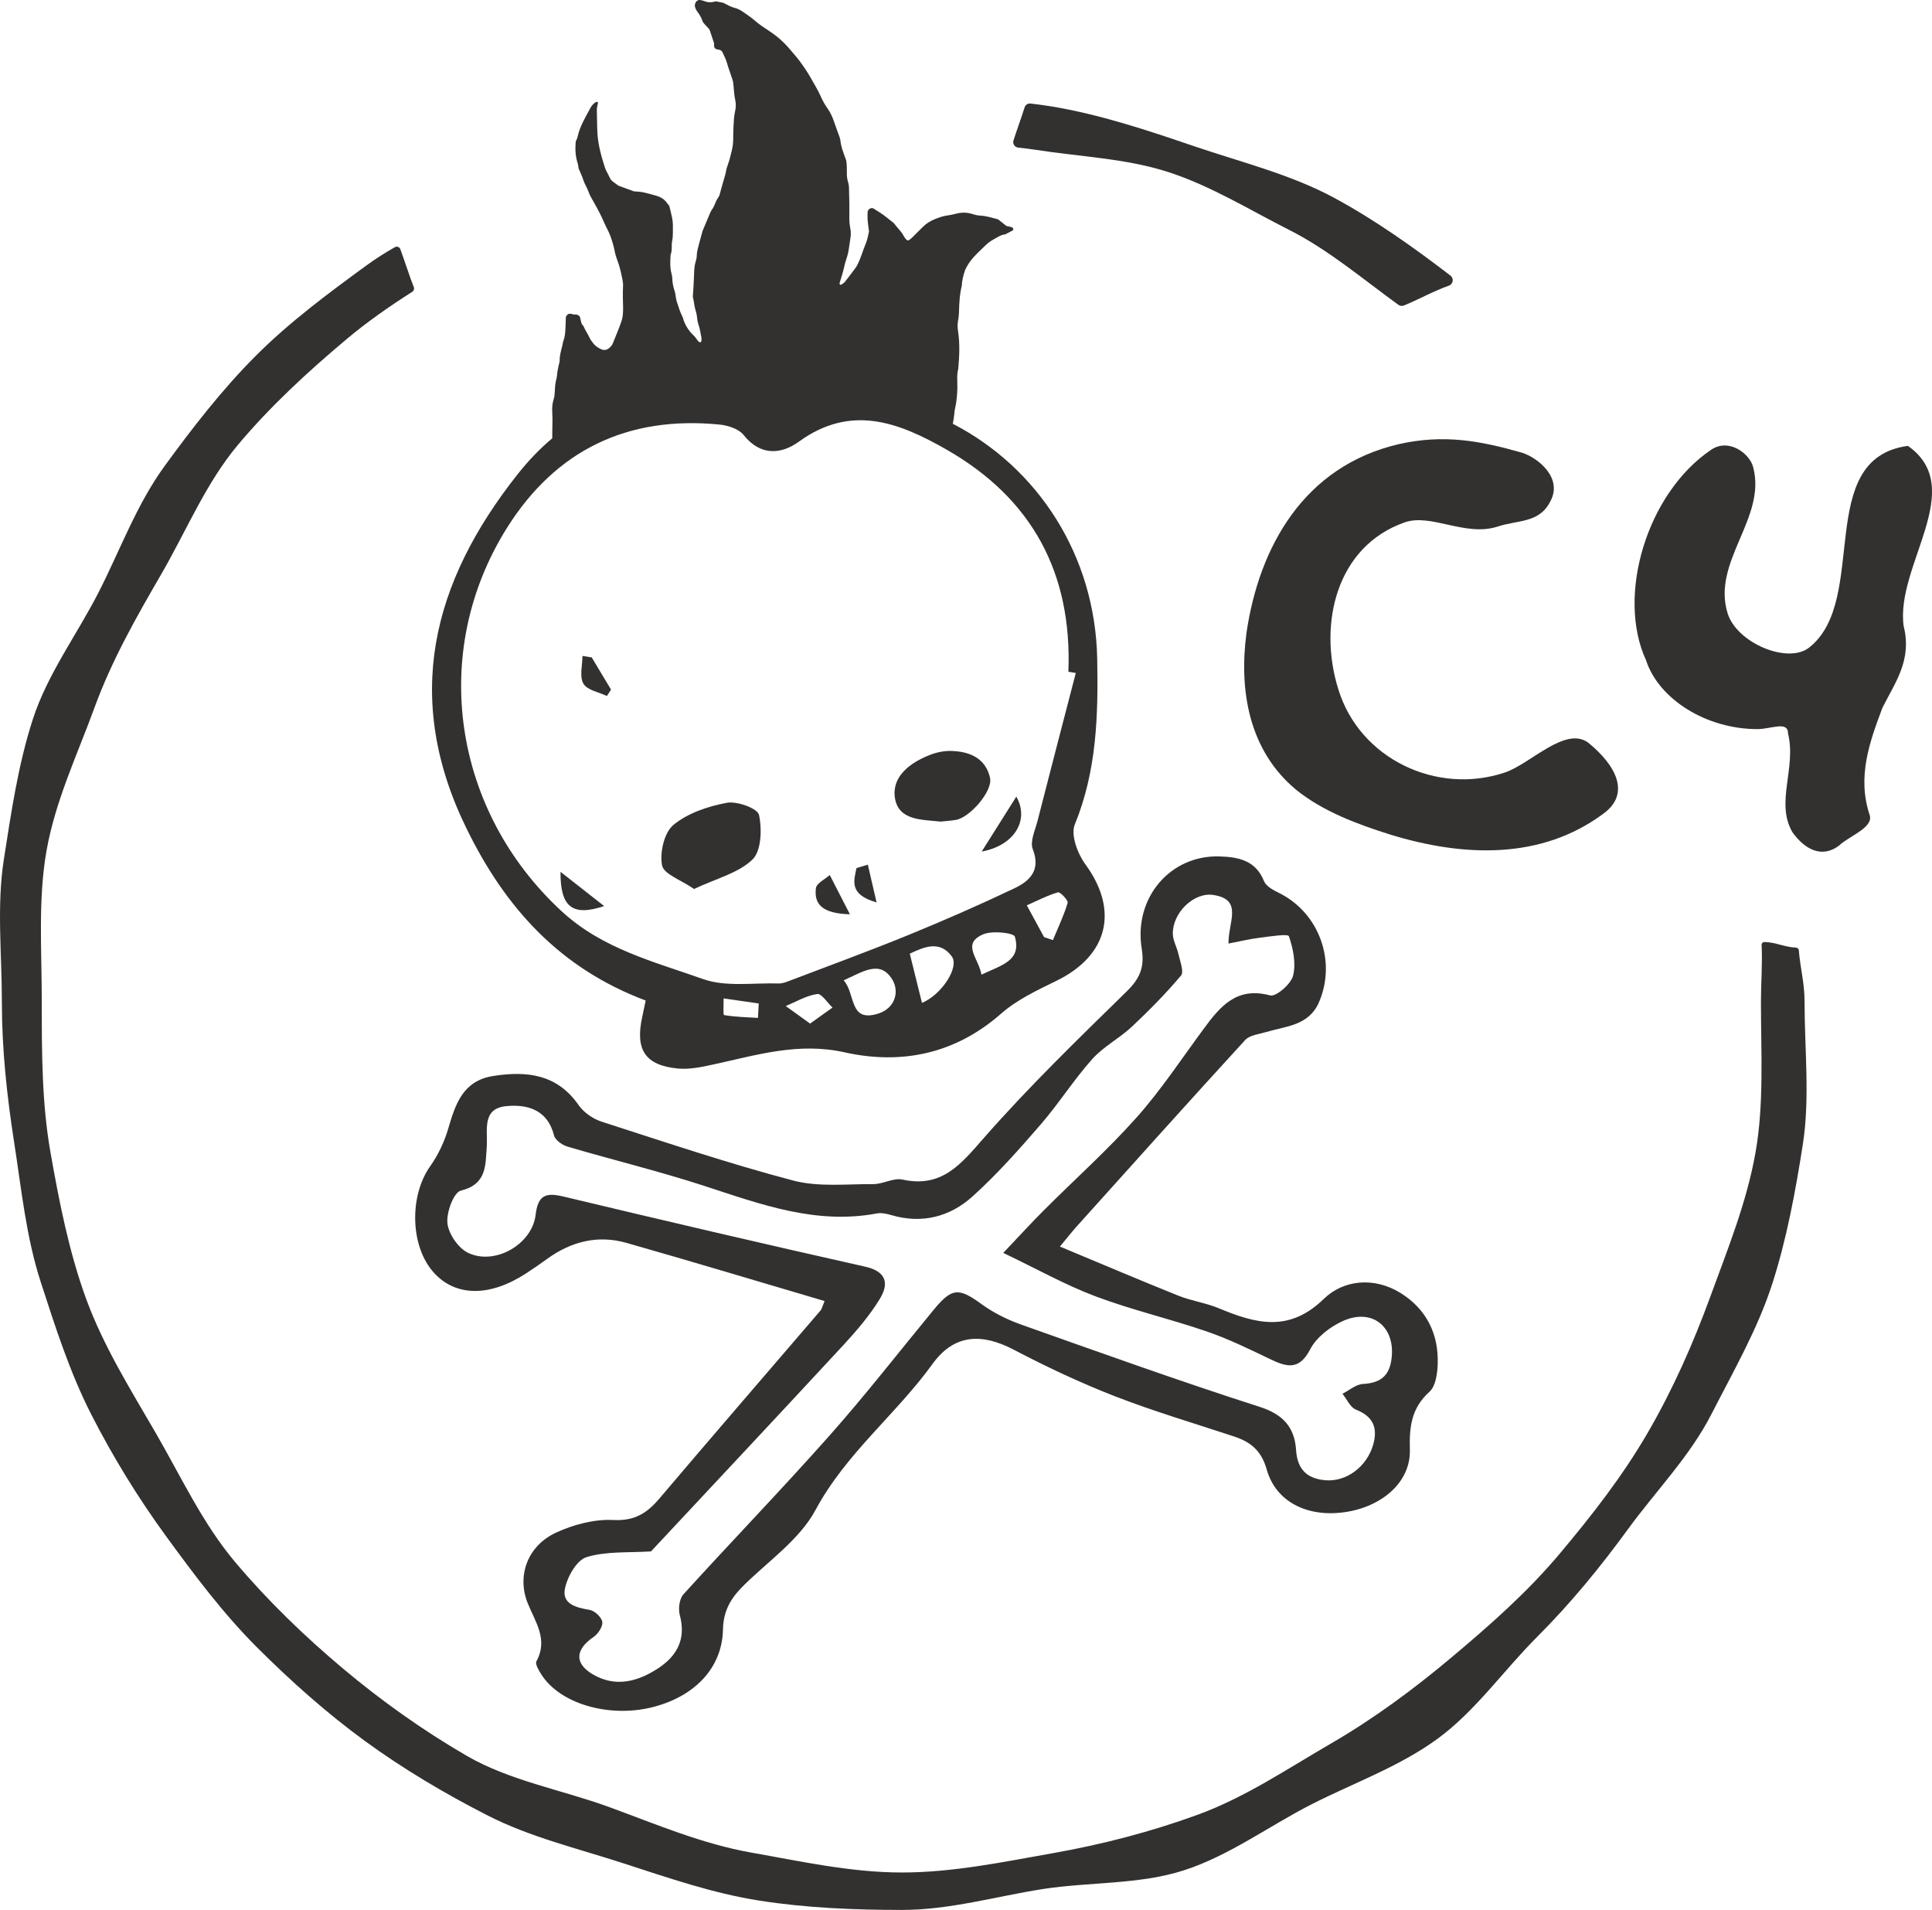 <?xml version="1.0" encoding="utf-8"?>
<!-- Generator: Adobe Illustrator 19.0.0, SVG Export Plug-In . SVG Version: 6.00 Build 0)  -->
<!DOCTYPE svg PUBLIC "-//W3C//DTD SVG 1.1//EN" "http://www.w3.org/Graphics/SVG/1.1/DTD/svg11.dtd">
<svg version="1.1" id="Layer_1" xmlns="http://www.w3.org/2000/svg" xmlns:xlink="http://www.w3.org/1999/xlink" x="0px" y="0px"
	 viewBox="0 0 124.409 122.964" style="enable-background:new 0 0 124.409 122.964;" xml:space="preserve">
<style type="text/css">
	.st0{fill:rgb(51, 48, 48);}
</style>
<g>
	<path class="st0" d="M90.063,28.596c2.901-0.657,5.256-0.219,7.94,0.548
		c1.04,0.328,2.682,1.643,1.806,3.176c-0.71,1.369-2.08,1.149-3.394,1.588
		c-2.08,0.657-4.271-0.876-5.968-0.275c-4.38,1.534-5.585,6.516-4.271,10.732
		c1.368,4.491,6.352,6.846,10.732,5.367c1.641-0.548,3.888-3.012,5.367-1.916
		c1.752,1.424,2.792,3.285,0.93,4.6c-3.941,2.901-8.869,2.792-13.688,1.313
		c-2.08-0.657-4.325-1.477-6.077-2.901c-3.012-2.519-3.668-6.352-3.176-10.075
		C81.083,35.167,83.984,30.02,90.063,28.596"/>
	<path class="st0" d="M105.993,42.504c-1.916-4.161,0.055-10.732,4.161-13.524
		c1.151-0.822,2.519,0.219,2.739,1.095c0.876,3.285-2.683,6.077-1.643,9.417
		c0.603,1.916,3.888,3.285,5.256,2.191c3.888-3.067,0.275-12.158,6.352-12.978
		c3.888,2.739-0.821,7.72-0.273,11.608c0.548,2.191-0.548,3.615-1.37,5.258
		c-0.821,2.189-1.642,4.434-0.821,6.898c0.275,0.822-1.368,1.37-1.972,1.972
		c-1.094,0.821-2.189,0.275-3.01-0.876c-1.096-1.916,0.273-4.106-0.275-6.352
		c0-0.821-1.096-0.273-1.972-0.273C109.881,46.94,106.814,45.023,105.993,42.504"/>
	<path class="st0" d="M116.203,64.492c0-1.229-0.275-2.129-0.37-3.316
		c-0.007-0.092-0.083-0.162-0.176-0.168c-0.75-0.031-1.299-0.344-2.044-0.361
		c-0.102-0.002-0.181,0.086-0.176,0.188c0.06,1.187-0.043,2.459-0.043,3.656
		c0,3.293,0.204,6.554-0.347,9.692c-0.567,3.224-1.8,6.246-2.899,9.256
		c-1.118,3.06-2.419,5.998-4.033,8.781c-1.628,2.808-3.604,5.337-5.681,7.808
		c-2.082,2.478-4.47,4.579-6.948,6.661c-2.473,2.077-5.016,3.957-7.824,5.585
		c-2.785,1.614-5.476,3.44-8.536,4.558c-3.01,1.097-6.156,1.918-9.381,2.485
		c-3.138,0.553-6.372,1.234-9.666,1.234s-6.521-0.722-9.659-1.273
		c-3.224-0.568-6.198-1.845-9.206-2.944c-3.062-1.116-6.376-1.683-9.16-3.295
		c-2.81-1.628-5.514-3.554-7.985-5.631c-2.478-2.082-4.869-4.392-6.951-6.87
		c-2.077-2.471-3.473-5.493-5.101-8.303c-1.614-2.784-3.356-5.566-4.474-8.626
		c-1.099-3.008-1.731-6.226-2.298-9.45c-0.551-3.138-0.555-6.374-0.555-9.668
		c0-3.293-0.247-6.573,0.304-9.711c0.567-3.224,1.987-6.201,3.086-9.211
		c1.116-3.06,2.692-5.823,4.306-8.607c1.628-2.81,2.87-5.864,4.947-8.337
		c2.082-2.478,4.487-4.693,6.967-6.775c1.339-1.127,2.773-2.125,4.252-3.067
		c0.099-0.064,0.138-0.187,0.095-0.297c-0.071-0.181-0.14-0.365-0.207-0.548
		c-0.216-0.596-0.422-1.248-0.66-1.894c-0.052-0.143-0.221-0.206-0.354-0.13
		c-0.619,0.352-1.223,0.733-1.8,1.154c-2.447,1.785-4.961,3.644-7.143,5.826
		s-4.095,4.658-5.88,7.105c-1.811,2.481-2.87,5.426-4.254,8.135
		c-1.391,2.721-3.293,5.263-4.235,8.171c-0.938,2.894-1.393,5.989-1.866,9.023
		c-0.468,2.993-0.128,6.075-0.128,9.161c0,3.086,0.325,6.065,0.791,9.058
		c0.473,3.034,0.767,6.07,1.704,8.964c0.942,2.908,1.88,5.849,3.271,8.57
		c1.384,2.709,3.003,5.348,4.814,7.829c1.785,2.445,3.648,4.945,5.83,7.128
		s4.522,4.263,6.969,6.048c2.481,1.811,5.18,3.404,7.89,4.788c2.721,1.391,5.766,2.118,8.674,3.06
		c2.894,0.937,5.814,1.956,8.849,2.429c2.991,0.468,6.082,0.598,9.168,0.598
		c3.086,0,6.06-0.873,9.051-1.341c3.036-0.473,6.224-0.276,9.118-1.213
		c2.908-0.942,5.446-2.834,8.168-4.225c2.709-1.384,5.662-2.424,8.142-4.233
		c2.447-1.785,4.237-4.38,6.419-6.563c2.182-2.182,4.067-4.489,5.852-6.936
		c1.811-2.481,3.99-4.695,5.374-7.404c1.391-2.723,2.963-5.445,3.905-8.353
		c0.937-2.894,1.508-5.982,1.982-9.016C116.556,70.69,116.203,67.578,116.203,64.492"/>
	<path class="st0" d="M85.921,12.741c-2.82-1.522-6.003-2.298-9.034-3.33
		c-3.017-1.028-6.061-2.049-9.236-2.569c-0.428-0.069-0.86-0.126-1.292-0.176
		c-0.171-0.021-0.332,0.086-0.382,0.252c-0.223,0.71-0.486,1.412-0.715,2.122
		c-0.071,0.218,0.083,0.442,0.311,0.465c0.359,0.036,0.719,0.079,1.078,0.135
		c2.872,0.448,5.835,0.556,8.546,1.427c2.756,0.885,5.267,2.448,7.819,3.736
		c2.518,1.268,4.759,3.178,7.031,4.821c0.104,0.073,0.235,0.092,0.353,0.045
		c0.859-0.342,1.949-0.947,2.901-1.28c0.278-0.097,0.333-0.467,0.1-0.646
		C91.027,15.922,88.508,14.137,85.921,12.741"/>
	<path class="st0" d="M90.178,83.238c-1.693-1.049-3.67-0.845-4.933,0.384
		c-2.246,2.189-4.397,1.588-6.768,0.601c-0.831-0.346-1.752-0.468-2.588-0.803
		c-2.492-0.999-4.961-2.053-7.637-3.167c0.53-0.638,0.783-0.962,1.057-1.268
		c3.615-4.019,7.223-8.045,10.874-12.03c0.292-0.318,0.886-0.373,1.353-0.513
		c1.286-0.385,2.753-0.404,3.408-1.94c1.13-2.651-0.017-5.759-2.602-7.024
		c-0.359-0.175-0.816-0.423-0.947-0.75c-0.536-1.341-1.652-1.553-2.856-1.591
		c-3.164-0.105-5.552,2.654-5.018,5.944c0.195,1.208-0.128,1.925-0.981,2.759
		c-3.143,3.074-6.31,6.143-9.205,9.445c-1.476,1.688-2.697,3.207-5.222,2.656
		c-0.575-0.126-1.249,0.294-1.877,0.292c-1.726-0.009-3.532,0.199-5.161-0.23
		c-4.157-1.095-8.242-2.471-12.337-3.791c-0.555-0.18-1.147-0.589-1.477-1.063
		c-1.391-1.997-3.321-2.213-5.486-1.88c-1.949,0.301-2.438,1.776-2.905,3.371
		c-0.249,0.857-0.651,1.714-1.168,2.442c-1.36,1.92-1.292,5.172,0.244,6.862
		c1.406,1.548,3.613,1.559,5.956,0.021c0.444-0.29,0.883-0.593,1.313-0.905
		c1.555-1.13,3.274-1.572,5.132-1.042c4.235,1.206,8.451,2.476,12.75,3.743
		c-0.166,0.408-0.183,0.524-0.249,0.598c-3.463,4.038-6.946,8.061-10.388,12.118
		c-0.803,0.947-1.598,1.451-2.965,1.381c-1.215-0.062-2.549,0.29-3.672,0.805
		c-1.852,0.847-2.545,2.777-1.849,4.532c0.482,1.213,1.344,2.338,0.569,3.76
		c-0.097,0.176,0.157,0.593,0.321,0.852c1.184,1.868,4.306,2.792,7.084,2.118
		c2.737-0.665,4.555-2.507,4.607-5.011c0.026-1.267,0.546-2.073,1.375-2.884
		c1.591-1.56,3.575-2.936,4.588-4.821c1.954-3.639,5.179-6.143,7.532-9.398
		c1.391-1.925,3.162-1.999,5.229-0.918c2.11,1.104,4.278,2.127,6.497,2.991
		c2.524,0.981,5.132,1.75,7.706,2.602c1.063,0.352,1.749,0.916,2.086,2.117
		c0.582,2.072,2.588,3.079,4.968,2.758c2.426-0.325,4.304-1.928,4.251-4.01
		c-0.04-1.491,0.09-2.694,1.266-3.753c0.396-0.356,0.505-1.166,0.527-1.778
		C92.647,85.861,91.84,84.268,90.178,83.238 M89.599,87.532c-0.157,1.106-0.771,1.508-1.84,1.569
		c-0.448,0.026-0.874,0.408-1.312,0.629c0.283,0.351,0.498,0.874,0.864,1.019
		c1.12,0.446,1.427,1.182,1.108,2.277c-0.415,1.413-1.73,2.397-3.095,2.27
		c-1.168-0.107-1.785-0.7-1.866-1.951c-0.093-1.429-0.807-2.277-2.324-2.765
		c-5.159-1.657-10.264-3.49-15.371-5.301c-0.89-0.316-1.775-0.752-2.536-1.305
		c-1.505-1.089-1.918-1.087-3.122,0.373c-2.232,2.708-4.387,5.483-6.715,8.104
		c-3.065,3.454-6.281,6.775-9.384,10.195c-0.263,0.29-0.339,0.935-0.23,1.341
		c0.415,1.533-0.178,2.619-1.396,3.418c-1.313,0.86-2.747,1.248-4.207,0.389
		c-1.203-0.708-1.127-1.602,0.047-2.405c0.294-0.2,0.61-0.681,0.563-0.975
		c-0.048-0.306-0.499-0.719-0.824-0.772c-0.862-0.142-1.775-0.377-1.583-1.355
		c0.15-0.769,0.759-1.844,1.393-2.039c1.27-0.391,2.696-0.273,4.152-0.37
		c4.028-4.313,8.218-8.776,12.377-13.27c0.86-0.931,1.704-1.913,2.359-2.989
		c0.582-0.956,0.456-1.756-0.942-2.07c-6.49-1.457-12.968-2.97-19.437-4.517
		c-1.146-0.273-1.636-0.088-1.788,1.18c-0.226,1.901-2.621,3.274-4.349,2.445
		c-0.629-0.302-1.253-1.21-1.329-1.901c-0.078-0.693,0.401-1.989,0.862-2.103
		c1.673-0.411,1.581-1.617,1.669-2.804c0.079-1.066-0.349-2.485,1.266-2.637
		c1.344-0.126,2.647,0.221,3.067,1.887c0.074,0.301,0.53,0.62,0.873,0.722
		c2.949,0.867,5.944,1.593,8.864,2.547c3.605,1.177,7.155,2.488,11.057,1.752
		c0.295-0.055,0.638,0.024,0.938,0.112c1.968,0.575,3.765,0.104,5.215-1.203
		c1.569-1.415,2.986-3.012,4.372-4.613c1.177-1.356,2.144-2.894,3.338-4.232
		c0.721-0.807,1.747-1.332,2.547-2.08c1.113-1.044,2.189-2.136,3.171-3.3
		c0.2-0.24-0.06-0.897-0.159-1.351c-0.099-0.46-0.372-0.907-0.37-1.36
		c0-1.356,1.367-2.664,2.604-2.476c1.946,0.294,0.962,1.728,0.98,3.129
		c0.734-0.14,1.379-0.297,2.032-0.378c0.643-0.081,1.802-0.261,1.859-0.095
		c0.275,0.798,0.468,1.754,0.268,2.547c-0.138,0.539-1.101,1.367-1.477,1.265
		c-2.167-0.582-3.223,0.717-4.287,2.162c-1.415,1.916-2.732,3.921-4.309,5.693
		c-1.871,2.099-3.981,3.986-5.975,5.979c-0.783,0.783-1.529,1.602-2.613,2.742
		c2.146,1.025,3.986,2.061,5.939,2.796c2.336,0.879,4.786,1.445,7.15,2.257
		c1.4,0.479,2.742,1.135,4.08,1.778c1.071,0.513,1.878,0.762,2.597-0.627
		c0.401-0.774,1.284-1.451,2.108-1.821C88.395,84.184,89.895,85.462,89.599,87.532"/>
	<path class="st0" d="M41.577,64.413c-0.105,0.499-0.168,0.805-0.233,1.111
		c-0.441,2.07,0.213,3.065,2.302,3.267c0.753,0.073,1.55-0.098,2.303-0.263
		c2.78-0.603,5.457-1.443,8.437-0.779c3.66,0.814,7.119,0.111,10.082-2.493
		c1.018-0.893,2.315-1.503,3.551-2.106c3.347-1.631,4.043-4.546,1.87-7.509
		c-0.499-0.681-0.952-1.894-0.681-2.554c1.42-3.458,1.514-7.05,1.446-10.668
		c-0.124-6.678-3.838-12.316-9.298-15.136c0.048-0.252,0.083-0.482,0.1-0.669
		c0.01-0.142,0.029-0.282,0.064-0.418c0.055-0.219,0.073-0.446,0.097-0.669
		c0.033-0.309,0.038-0.619,0.028-0.93c-0.009-0.283-0.017-0.565,0.059-0.841
		c0.076-0.816,0.112-1.631-0.012-2.445c-0.035-0.226-0.04-0.448,0.003-0.674
		c0.031-0.166,0.054-0.334,0.057-0.503c0.014-0.593,0.042-1.184,0.185-1.762
		c0.01-0.342,0.107-0.667,0.202-0.968c0.197-0.439,0.477-0.788,0.804-1.106
		c0.164-0.157,0.325-0.314,0.486-0.472c0.162-0.161,0.34-0.299,0.539-0.406
		c0.247-0.131,0.477-0.309,0.769-0.333c0.15-0.079,0.299-0.157,0.447-0.235
		c0.061-0.033,0.085-0.081,0.059-0.137c-0.022-0.048-0.066-0.083-0.124-0.097
		c-0.109-0.028-0.219-0.048-0.308-0.069c-0.195-0.154-0.373-0.292-0.542-0.427
		c-0.392-0.104-0.769-0.225-1.168-0.242c-0.169-0.009-0.332-0.052-0.494-0.104
		c-0.359-0.116-0.721-0.105-1.083-0.009c-0.164,0.043-0.33,0.081-0.498,0.102
		c-0.283,0.035-0.549,0.128-0.81,0.233c-0.289,0.114-0.556,0.273-0.779,0.496
		c-0.24,0.238-0.477,0.48-0.721,0.715c-0.059,0.059-0.128,0.109-0.199,0.152
		c-0.047,0.028-0.107,0.01-0.15-0.035c-0.159-0.162-0.233-0.385-0.385-0.553
		c-0.152-0.166-0.289-0.346-0.427-0.513c-0.162-0.13-0.316-0.251-0.47-0.375
		c-0.264-0.213-0.553-0.391-0.841-0.567c-0.138-0.085-0.368,0.05-0.373,0.221
		c-0.005,0.169-0.016,0.339-0.002,0.506c0.019,0.252,0.059,0.505,0.09,0.757
		c-0.055,0.275-0.114,0.551-0.223,0.812c-0.176,0.415-0.287,0.855-0.492,1.258
		c-0.04,0.076-0.069,0.157-0.119,0.225c-0.233,0.316-0.472,0.631-0.715,0.942
		c-0.052,0.064-0.13,0.107-0.195,0.159c-0.057,0.043-0.107,0.047-0.135,0.002
		c-0.014-0.021-0.024-0.054-0.017-0.076c0.116-0.377,0.237-0.752,0.32-1.139
		c0.057-0.275,0.173-0.537,0.231-0.812c0.066-0.302,0.09-0.612,0.143-0.918
		c0.033-0.197,0.045-0.392,0.009-0.587c-0.04-0.223-0.076-0.444-0.074-0.672
		c0.002-0.309,0.003-0.62,0.002-0.93c-0.005-0.366-0.012-0.733-0.024-1.101
		c-0.005-0.111-0.022-0.225-0.055-0.332c-0.059-0.19-0.086-0.384-0.083-0.582
		c0.003-0.282,0.007-0.565-0.045-0.84c-0.157-0.427-0.328-0.845-0.375-1.299
		c-0.01-0.083-0.04-0.164-0.067-0.244c-0.105-0.292-0.218-0.581-0.316-0.874
		c-0.107-0.323-0.238-0.632-0.437-0.911c-0.181-0.252-0.328-0.527-0.454-0.81
		c-0.171-0.389-0.399-0.745-0.603-1.115c-0.218-0.397-0.475-0.765-0.741-1.13
		c-0.185-0.251-0.397-0.475-0.593-0.715c-0.397-0.482-0.859-0.892-1.384-1.232
		c-0.306-0.199-0.612-0.401-0.89-0.643c-0.231-0.204-0.492-0.377-0.746-0.555
		c-0.163-0.114-0.334-0.218-0.527-0.266c-0.278-0.066-0.52-0.209-0.784-0.342
		c-0.152-0.031-0.318-0.062-0.472-0.093c-0.066,0.014-0.121,0.026-0.176,0.038
		c-0.169,0.036-0.335,0.028-0.499-0.031c-0.105-0.038-0.214-0.069-0.325-0.092
		c-0.085-0.016-0.169,0.016-0.235,0.071c-0.099,0.085-0.149,0.278-0.104,0.387
		c0.033,0.078,0.055,0.164,0.105,0.23c0.154,0.204,0.29,0.415,0.37,0.66
		c0.024,0.078,0.088,0.143,0.14,0.209c0.105,0.131,0.249,0.23,0.327,0.38
		c0.09,0.271,0.18,0.539,0.282,0.85c0,0.038-0.01,0.123,0.003,0.206
		c0.016,0.085,0.073,0.15,0.161,0.176c0.054,0.016,0.111,0.021,0.166,0.033
		c0.085,0.019,0.164,0.066,0.2,0.14c0.107,0.23,0.228,0.458,0.296,0.7
		c0.114,0.408,0.275,0.8,0.391,1.196c0.062,0.401,0.055,0.797,0.143,1.185
		c0.057,0.247,0.047,0.508-0.01,0.755c-0.069,0.306-0.083,0.615-0.098,0.924
		c-0.014,0.282-0.019,0.563-0.022,0.845c-0.002,0.256-0.028,0.505-0.092,0.753
		c-0.067,0.273-0.128,0.548-0.221,0.814c-0.057,0.161-0.117,0.321-0.145,0.487
		c-0.045,0.28-0.145,0.543-0.219,0.814c-0.074,0.273-0.15,0.544-0.214,0.776
		c-0.092,0.159-0.178,0.275-0.228,0.404c-0.073,0.185-0.147,0.365-0.266,0.525
		c-0.048,0.067-0.083,0.147-0.116,0.225c-0.154,0.363-0.306,0.727-0.477,1.139
		c-0.059,0.221-0.136,0.492-0.207,0.765c-0.071,0.271-0.156,0.539-0.162,0.826
		c-0.002,0.138-0.043,0.278-0.081,0.413c-0.048,0.164-0.071,0.332-0.08,0.501
		c-0.015,0.309-0.024,0.619-0.04,0.93c-0.012,0.252-0.031,0.505-0.05,0.783
		c0.028,0.142,0.069,0.308,0.088,0.473c0.022,0.199,0.085,0.385,0.136,0.575
		c0.029,0.107,0.04,0.221,0.052,0.334c0.014,0.142,0.04,0.278,0.086,0.413
		c0.095,0.266,0.135,0.546,0.187,0.822c0.019,0.109,0.022,0.225-0.047,0.325
		c-0.026-0.007-0.057-0.007-0.08-0.022c-0.15-0.092-0.204-0.266-0.327-0.382
		c-0.359-0.333-0.62-0.727-0.743-1.208c-0.174-0.325-0.273-0.677-0.389-1.026
		c-0.073-0.218-0.059-0.448-0.133-0.662c-0.09-0.27-0.149-0.543-0.154-0.828
		c-0.002-0.112-0.031-0.223-0.057-0.332c-0.1-0.391-0.074-0.784-0.052-1.178
		c0.124-0.295,0.036-0.613,0.105-0.918c0.042-0.19,0.038-0.392,0.043-0.589
		c0.003-0.283,0.01-0.567-0.043-0.845c-0.053-0.275-0.128-0.546-0.19-0.802
		c-0.064-0.083-0.116-0.149-0.168-0.216c-0.159-0.211-0.373-0.346-0.62-0.42
		c-0.297-0.088-0.596-0.173-0.899-0.237c-0.192-0.041-0.392-0.043-0.591-0.062
		c-0.342-0.126-0.686-0.251-0.997-0.365c-0.183-0.145-0.359-0.24-0.491-0.391
		c-0.09-0.176-0.18-0.351-0.268-0.525c-0.036-0.076-0.08-0.15-0.104-0.232
		c-0.107-0.351-0.221-0.698-0.304-1.056c-0.092-0.384-0.161-0.772-0.183-1.166
		c-0.028-0.479-0.024-0.959-0.038-1.438c-0.005-0.173,0.026-0.337,0.071-0.501
		c0.007-0.021-0.005-0.059-0.022-0.074c-0.036-0.029-0.086-0.012-0.142,0.022
		c-0.15,0.092-0.252,0.23-0.332,0.377c-0.321,0.594-0.674,1.175-0.819,1.849
		c-0.022,0.109-0.081,0.209-0.117,0.294c-0.04,0.475-0.026,0.921,0.114,1.36
		c0.043,0.133,0.054,0.276,0.073,0.377c0.112,0.271,0.23,0.499,0.302,0.741
		c0.085,0.271,0.254,0.505,0.342,0.771c0.064,0.19,0.162,0.358,0.261,0.529
		c0.168,0.294,0.333,0.589,0.484,0.892c0.164,0.328,0.297,0.67,0.468,0.994
		c0.173,0.328,0.282,0.672,0.38,1.026c0.061,0.219,0.09,0.442,0.156,0.658
		c0.071,0.242,0.173,0.477,0.24,0.722c0.076,0.27,0.137,0.546,0.19,0.822
		c0.028,0.138,0.043,0.282,0.036,0.42c-0.022,0.48-0.007,0.959,0.005,1.438
		c0.003,0.114-0.009,0.226-0.014,0.339c-0.009,0.171-0.042,0.335-0.097,0.496
		c-0.164,0.482-0.368,0.945-0.555,1.417c-0.021,0.052-0.05,0.102-0.086,0.145
		c-0.054,0.062-0.112,0.126-0.178,0.176c-0.149,0.109-0.318,0.123-0.48,0.05
		c-0.237-0.104-0.439-0.256-0.582-0.475c-0.047-0.069-0.107-0.135-0.14-0.211
		c-0.126-0.282-0.313-0.534-0.428-0.821c-0.061-0.052-0.107-0.116-0.128-0.192
		c-0.038-0.135-0.067-0.273-0.097-0.396c-0.029-0.033-0.045-0.06-0.067-0.073
		c-0.047-0.028-0.097-0.057-0.149-0.067c-0.054-0.01-0.112,0.01-0.168,0.003
		c-0.055-0.009-0.107-0.038-0.163-0.047c-0.053-0.009-0.111-0.007-0.164,0
		c-0.026,0.003-0.052,0.022-0.074,0.041c-0.067,0.054-0.116,0.123-0.119,0.211
		c-0.01,0.226-0.01,0.451-0.024,0.677c-0.017,0.28-0.028,0.563-0.142,0.829
		c-0.067,0.415-0.235,0.812-0.231,1.242c0.002,0.111-0.047,0.219-0.069,0.33
		c-0.028,0.138-0.055,0.276-0.078,0.415c-0.022,0.14-0.019,0.285-0.057,0.418
		c-0.079,0.275-0.097,0.555-0.109,0.836c-0.009,0.169-0.021,0.339-0.074,0.501
		c-0.09,0.271-0.104,0.553-0.09,0.836c0.021,0.396,0.015,0.79,0.003,1.184
		c-0.003,0.164-0.003,0.327-0.002,0.491c-0.81,0.679-1.553,1.458-2.232,2.317
		c-5.502,6.948-7.418,14.406-3.276,22.833C32.552,58.469,36.069,62.348,41.577,64.413 M48.808,65.533
		c-0.731-0.045-1.467-0.06-2.184-0.183c-0.069-0.012-0.021-0.7-0.028-1.073
		c0.753,0.109,1.509,0.218,2.262,0.327C48.841,64.913,48.826,65.222,48.808,65.533 M52.164,65.899
		c-0.639-0.46-1.102-0.795-1.567-1.13c0.672-0.278,1.327-0.674,2.025-0.774
		c0.282-0.041,0.657,0.562,0.988,0.871C53.188,65.168,52.765,65.469,52.164,65.899 M56.568,65.25
		c-1.914,0.617-1.458-1.261-2.241-2.137c1.229-0.539,2.334-1.349,3.129-0.052
		C57.925,63.824,57.657,64.897,56.568,65.25 M59.369,64.564c-0.257-1.042-0.515-2.077-0.784-3.166
		c0.971-0.465,1.94-0.854,2.701,0.171C61.802,62.264,60.624,64.052,59.369,64.564 M63.2,62.749
		c-0.183-1.068-1.308-1.984,0.109-2.597c0.584-0.254,1.972-0.095,2.042,0.149
		C65.8,61.863,64.477,62.136,63.2,62.749 M67.801,60.524c-0.19-0.066-0.38-0.13-0.57-0.194
		c-0.318-0.584-0.634-1.168-1.111-2.044c0.677-0.299,1.322-0.639,2.006-0.838
		c0.143-0.04,0.67,0.515,0.624,0.677C68.505,58.946,68.13,59.727,67.801,60.524 M32.652,33.975
		c3.146-5.004,7.782-7.228,13.692-6.64c0.541,0.054,1.23,0.278,1.54,0.669
		c1.087,1.375,2.44,1.242,3.551,0.435c3.371-2.445,6.443-1.249,9.515,0.505
		c5.514,3.153,8.095,7.95,7.848,14.304c0.159,0.026,0.318,0.054,0.477,0.079
		c-0.822,3.171-1.652,6.34-2.462,9.514c-0.155,0.606-0.501,1.332-0.309,1.826
		c0.534,1.365-0.199,2.054-1.184,2.523c-2.248,1.07-4.534,2.07-6.839,3.012
		c-2.504,1.023-5.049,1.953-7.577,2.917c-0.245,0.092-0.508,0.204-0.76,0.197
		c-1.633-0.052-3.395,0.238-4.868-0.283c-3.157-1.12-6.468-1.939-9.085-4.344
		C29.174,52.237,27.598,42.014,32.652,33.975"/>
	<path class="st0" d="M44.692,57.232c1.427-0.674,2.853-1.018,3.762-1.895
		c0.575-0.555,0.619-1.958,0.42-2.877c-0.088-0.413-1.413-0.899-2.072-0.776
		c-1.208,0.225-2.514,0.662-3.437,1.424c-0.596,0.492-0.89,1.783-0.733,2.604
		C42.739,56.276,43.85,56.649,44.692,57.232"/>
	<path class="st0" d="M60.574,52.895c0.352-0.038,0.672-0.059,0.983-0.111
		c0.892-0.15,2.383-1.854,2.196-2.702c-0.282-1.277-1.325-1.709-2.523-1.737
		c-0.46-0.01-0.954,0.098-1.384,0.27c-1.253,0.499-2.428,1.377-2.219,2.754
		C57.854,52.849,59.402,52.762,60.574,52.895"/>
	<path class="st0" d="M65.444,51.287c-0.702,1.113-1.36,2.158-2.229,3.537
		C65.377,54.421,66.291,52.75,65.444,51.287"/>
	<path class="st0" d="M54.729,58.863c-0.541-1.054-0.921-1.792-1.299-2.531
		c-0.311,0.282-0.85,0.532-0.89,0.848C52.405,58.245,52.987,58.811,54.729,58.863"/>
	<path class="st0" d="M38.904,58.333c-1.038-0.814-1.832-1.436-2.811-2.205
		C36.079,58.387,36.844,59.021,38.904,58.333"/>
	<path class="st0" d="M39.078,44.81c0.09-0.138,0.18-0.275,0.269-0.413
		c-0.415-0.691-0.829-1.382-1.244-2.073l-0.596-0.095c0,0.606-0.204,1.332,0.061,1.785
		C37.81,44.432,38.554,44.556,39.078,44.81"/>
	<path class="st0" d="M56.446,58.098c-0.233-1.006-0.399-1.719-0.563-2.431
		c-0.244,0.073-0.487,0.147-0.731,0.219C54.986,56.709,54.654,57.587,56.446,58.098"/>
</g>
</svg>

